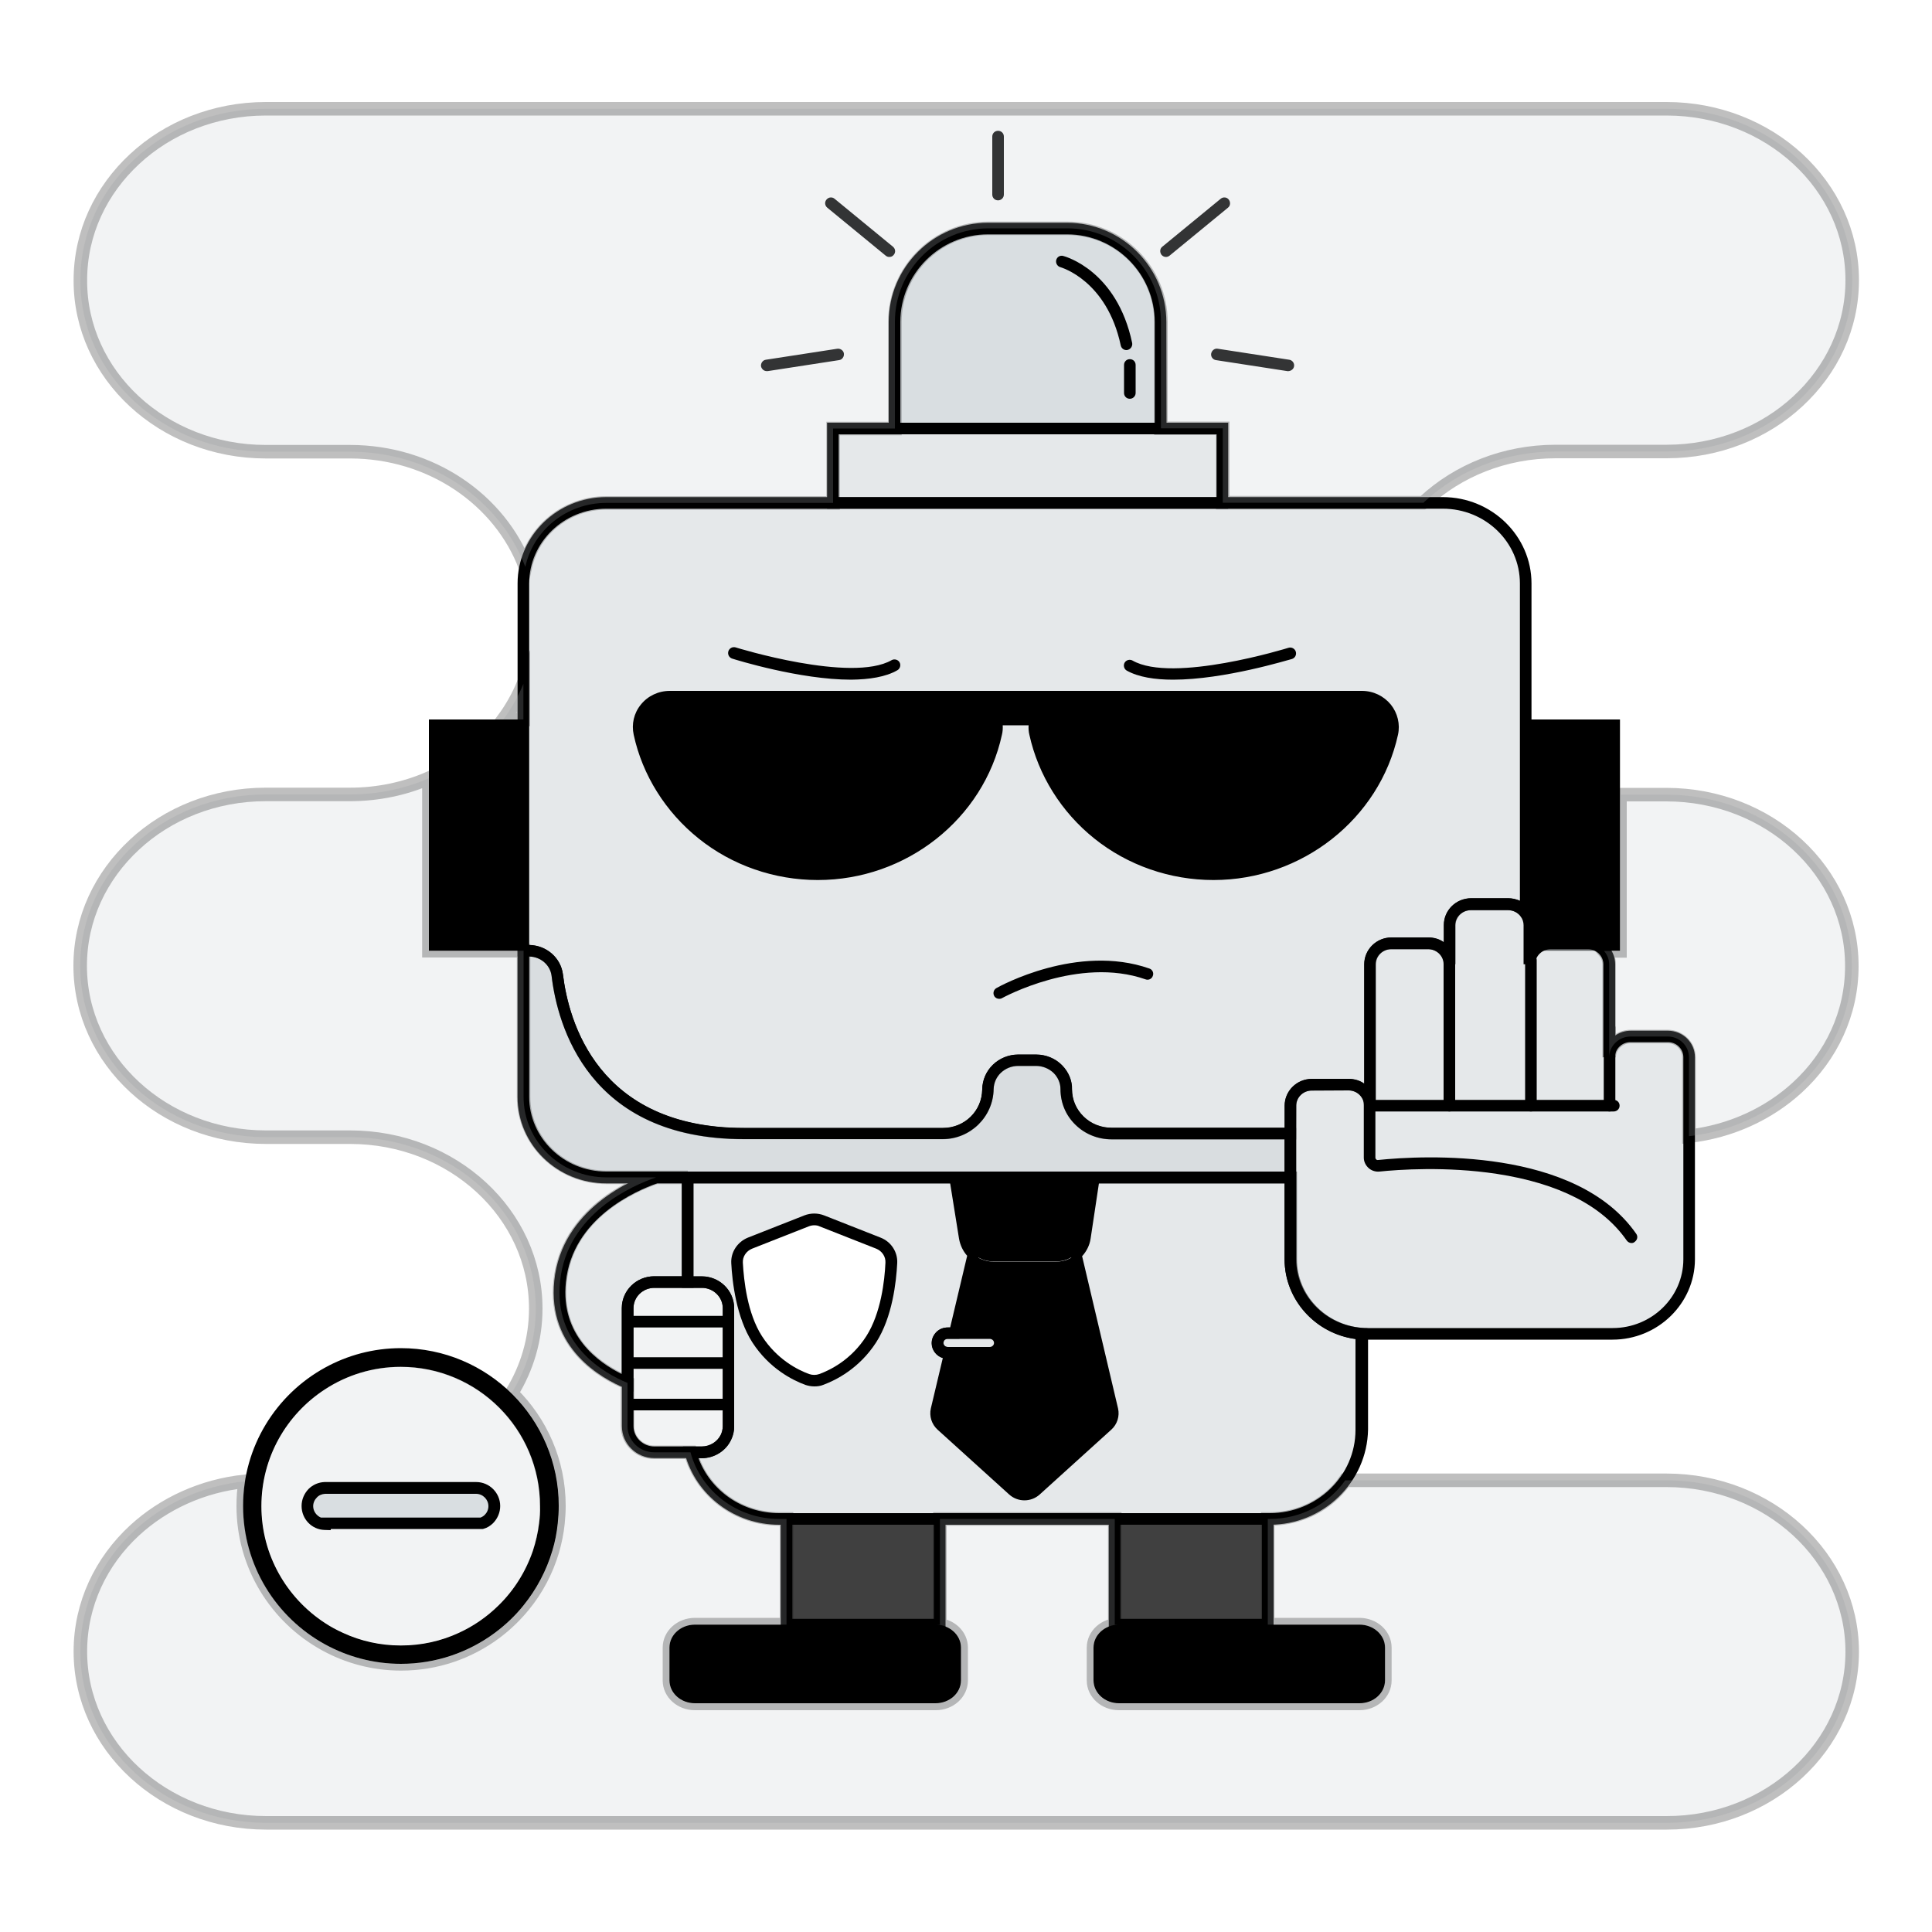 <?xml version="1.0" encoding="utf-8"?>
<!-- Generator: Adobe Illustrator 28.1.0, SVG Export Plug-In . SVG Version: 6.00 Build 0)  -->
<svg version="1.1" id="Layer_1" xmlns="http://www.w3.org/2000/svg" xmlns:xlink="http://www.w3.org/1999/xlink" x="0px" y="0px"
	 viewBox="0 0 1000 1000" style="enable-background:new 0 0 1000 1000;" xml:space="preserve">
<style type="text/css">
	.st0{opacity:0.5;fill:#CCD2D6;enable-background:new    ;}
	.st1{opacity:0.75;fill:#CCD2D6;enable-background:new    ;}
	.st2{opacity:0;fill:#CCD2D6;enable-background:new    ;}
	.st3{opacity:0.75;}
	.st4{fill:#CCD2D6;}
	.st5{opacity:0.75;enable-background:new    ;}
	.st6{opacity:0.25;fill:#CCD2D6;enable-background:new    ;}
	.st7{opacity:0.25;fill:#CCD2D6;stroke:#000000;stroke-width:7;stroke-miterlimit:10;enable-background:new    ;}
</style>
<path class="st0" d="M355.9,609.5v54.2h-17.3c-7.6,0-13.8,6-13.8,13.5v38.7c-11.9-4.9-38.4-19.6-34.9-52.6
	c3.6-35.2,38-49.8,49.7-53.8H355.9z"/>
<path d="M327.8,720.3l-4.1-1.7c-12.3-5.1-40.4-20.6-36.8-55.7c3.9-37.2,40.5-52.5,51.7-56.3l0.5-0.2h19.9v60.2h-20.3
	c-6,0-10.8,4.7-10.8,10.5L327.8,720.3L327.8,720.3z M340.1,612.5c-10.8,3.8-43.8,17.9-47.2,51.1c-2.9,27.6,16.8,41.7,28.9,47.6
	v-34.1c0-9.1,7.5-16.5,16.8-16.5h14.3v-48.2H340.1z"/>
<path class="st0" d="M746.8,260.3h-433c-23.7,0-42.9,18.7-42.9,41.7v190.1h2.8c7.5,0,13.9,5.5,14.8,12.8
	c3.1,25.9,18.9,81.9,96.6,81.9h103c13,0,23.2-10.3,23.4-23c0.1-4.1,1.8-7.8,4.6-10.5c2.8-2.8,6.7-4.5,11-4.5h9.2
	c8.5,0,15.7,6.7,15.6,15c-0.1,6.4,2.6,12.2,6.9,16.3c4.2,4.1,10.1,6.7,16.5,6.7h92.6v-14.5c0-5.9,5-10.8,11-10.8h19.2
	c6.1,0,11,4.8,11,10.8v-73.1c0-6,5-10.8,11-10.8h19.2c6.1,0,11,4.8,11,10.8v-20.2c0-6,5-10.8,11.1-10.8h19.2c3.7,0,7,1.8,9,4.5V302
	C789.6,279,770.4,260.3,746.8,260.3L746.8,260.3z M720.5,379.7c-9,41.6-47,72.8-92.4,72.8s-83.4-31.2-92.4-72.8
	c-0.5-2.5-0.5-5,0.2-7.3h-20.4c0.6,2.3,0.7,4.8,0.2,7.3c-9,41.6-47,72.8-92.4,72.8s-83.4-31.2-92.4-72.8
	c-2.1-9.8,5.4-19.1,15.7-19.1h358.2C715.1,360.7,722.6,369.9,720.5,379.7L720.5,379.7z"/>
<path d="M670.9,589.8h-95.6c-7,0-13.7-2.7-18.6-7.5c-5.1-4.9-7.8-11.5-7.8-18.5c0-3-1.2-5.9-3.4-8.2c-2.4-2.4-5.8-3.8-9.2-3.8H527
	c-3.4,0-6.6,1.3-9,3.6c-2.3,2.2-3.6,5.2-3.7,8.4c-0.2,14.3-12,25.9-26.4,25.9H385c-80.6,0-96.5-59.1-99.5-84.5
	c-0.7-5.8-5.8-10.1-11.8-10.1h-5.8V302c0-24.6,20.6-44.7,45.9-44.7h433c25.3,0,45.9,20.1,45.9,44.7v179.8l-5.4-7.4
	c-1.5-2-4-3.3-6.6-3.3h-19.2c-4.5,0-8.1,3.5-8.1,7.8v20.2h-6c0-4.3-3.6-7.8-8-7.8h-19.2c-4.4,0-8,3.5-8,7.8v73.1h-6
	c0-4.3-3.6-7.8-8-7.8H679c-4.4,0-8,3.5-8,7.8L670.9,589.8L670.9,589.8z M527.1,545.8h9.2c5.1,0,10,2,13.5,5.6
	c3.3,3.4,5.2,7.8,5.1,12.4c0,5.3,2.1,10.3,6,14.1c3.9,3.8,9,5.8,14.5,5.8h89.6v-11.5c0-7.6,6.3-13.8,14-13.8h19.2c3,0,5.8,0.9,8,2.5
	v-61.9c0-7.6,6.3-13.8,14-13.8h19.2c3,0,5.8,0.9,8,2.5v-9c0-7.6,6.3-13.8,14.1-13.8h19.2c2.1,0,4.1,0.5,6,1.3V302
	c0-21.4-17.9-38.7-39.9-38.7h-433c-22,0-39.9,17.4-39.9,38.7v187.1c9,0.1,16.5,6.7,17.5,15.4c2.9,23.8,17.8,79.3,93.6,79.3h103
	c11.3,0,20.3-8.8,20.4-20c0.1-4.8,2-9.3,5.5-12.7C517.4,547.7,522.1,545.8,527.1,545.8L527.1,545.8z"/>
<path d="M628.1,455.5c-22.5,0-44.4-7.6-61.7-21.5c-17.1-13.7-29-32.8-33.6-53.7c-0.4-1.6-0.5-3.3-0.4-4.9H519c0.1,1.6,0,3.3-0.4,4.9
	c-9.5,43.6-49.5,75.2-95.3,75.2c-22.5,0-44.4-7.6-61.7-21.5c-17.1-13.7-29.1-32.8-33.6-53.7c-1.2-5.5,0.1-11.2,3.7-15.6
	c3.6-4.5,9.1-7.1,15-7.1h358.2c5.9,0,11.3,2.6,15,7.1c3.5,4.4,4.9,10.1,3.7,15.6l0,0C714,423.9,673.9,455.5,628.1,455.5z
	 M511.5,369.4h28.3l-1,3.8c-0.5,1.9-0.6,3.9-0.1,5.9c8.9,40.8,46.5,70.5,89.5,70.5s80.6-29.6,89.5-70.5l0,0
	c0.8-3.7-0.1-7.6-2.5-10.6c-2.5-3.1-6.2-4.9-10.3-4.9H346.6c-4,0-7.8,1.8-10.3,4.9c-2.4,3-3.3,6.8-2.5,10.6
	c8.9,40.8,46.5,70.5,89.5,70.5s80.6-29.6,89.5-70.5c0.4-2,0.4-4-0.1-5.9L511.5,369.4L511.5,369.4z"/>
<rect x="222" y="372.4" width="48.9" height="119.7"/>
<rect x="789.6" y="372.4" width="48.9" height="119.7"/>
<rect x="431.1" y="221.8" class="st0" width="201.6" height="38.5"/>
<path d="M635.7,263.3H428.1v-44.5h207.6V263.3z M434.1,257.3h195.6v-32.5H434.1V257.3z"/>
<path class="st1" d="M511.4,118.2h40.9c26.7,0,48.4,21.7,48.4,48.4v55.1H463v-55.1C463,139.9,484.7,118.2,511.4,118.2L511.4,118.2z"
	/>
<path d="M603.8,224.8H460v-58.1c0-28.3,23.1-51.4,51.4-51.4h40.9c28.3,0,51.4,23.1,51.4,51.4L603.8,224.8L603.8,224.8z M466,218.8
	h131.7v-52.1c0-25-20.4-45.4-45.4-45.4h-40.9c-25,0-45.4,20.4-45.4,45.4L466,218.8L466,218.8z"/>
<path d="M583,181.2c-1.4,0-2.6-1-2.9-2.4c-7.2-33.8-31-40.4-31.2-40.5c-1.6-0.4-2.6-2.1-2.2-3.7c0.4-1.6,2-2.6,3.7-2.1
	c1.1,0.3,27.7,7.6,35.6,45c0.3,1.6-0.7,3.2-2.3,3.6C583.5,181.2,583.3,181.2,583,181.2L583,181.2z"/>
<path d="M584.8,206.4c-1.7,0-3-1.3-3-3v-14.5c0-1.7,1.3-3,3-3s3,1.3,3,3v14.5C587.8,205.1,586.4,206.4,584.8,206.4z"/>
<path d="M720.5,379.7c-9,41.6-47,72.8-92.4,72.8s-83.4-31.2-92.4-72.8c-0.5-2.5-0.5-5,0.2-7.3h-20.4c0.6,2.3,0.7,4.8,0.2,7.3
	c-9,41.6-47,72.8-92.4,72.8s-83.4-31.2-92.4-72.8c-2.1-9.8,5.4-19.1,15.7-19.1h358.2C715.1,360.7,722.7,369.9,720.5,379.7
	L720.5,379.7z"/>
<path d="M517.2,517c-1,0-2.1-0.5-2.6-1.5c-0.8-1.4-0.3-3.3,1.2-4.1c1.7-1,41.9-23.1,79.1-10.1c1.6,0.5,2.4,2.3,1.8,3.8
	c-0.5,1.6-2.3,2.4-3.8,1.8c-34.6-12.1-73.8,9.5-74.2,9.7C518.2,516.9,517.7,517,517.2,517L517.2,517z"/>
<path d="M440.5,351.8c-26.5,0-59.6-10.3-61.5-10.9c-1.6-0.5-2.5-2.2-2-3.8c0.5-1.6,2.2-2.5,3.8-2c0.6,0.2,59.9,18.5,80.7,6.6
	c1.4-0.8,3.3-0.3,4.1,1.1c0.8,1.4,0.3,3.3-1.1,4.1C458.5,350.4,449.9,351.7,440.5,351.8L440.5,351.8z"/>
<path d="M607.2,351.8c-9.4,0-17.9-1.3-24-4.7c-1.4-0.8-1.9-2.7-1.1-4.1c0.8-1.4,2.7-1.9,4.1-1.1c20.8,11.9,80.1-6.4,80.7-6.6
	c1.6-0.5,3.3,0.4,3.8,2s-0.4,3.3-2,3.8C666.9,341.5,633.8,351.8,607.2,351.8L607.2,351.8z"/>
<path class="st0" d="M667.9,651.8v-42.4H566.2l-4.7,31.1c-0.5,3.4-2.3,6.4-4.7,8.6l19,80.5c0.7,3-0.3,6-2.6,8.1l-37,33.5
	c-3.4,3-8.5,3-11.9,0l-37-33.5c-2.3-2.1-3.3-5.2-2.6-8.1l7-29.4h-1.2c-2.9,0-5.3-2.3-5.3-5.1c0-1.4,0.6-2.7,1.5-3.6
	c0.9-0.9,2.3-1.5,3.7-1.5h3.6l9.7-41c-2.3-2.2-4-5-4.5-8.3l-5-31.2H355.9v54.2h7.3c7.6,0,13.8,6,13.8,13.5v61.1c0,2-0.5,3.9-1.3,5.7
	c-2.2,4.6-7,7.8-12.6,7.8h-5.8c5.3,19.8,23.8,34.5,45.9,34.5h253.9c26.2,0,47.4-20.7,47.4-46.1v-49.8
	C684.1,688.8,667.9,672.2,667.9,651.8L667.9,651.8z M451.1,693.2c-8.4,13-20,18.7-25.9,20.8c-2.4,0.8-5,0.8-7.4,0
	c-5.9-2.2-17.5-7.8-25.9-20.8c-7.9-12.3-9.9-29.7-10.4-39.5c-0.2-4.5,2.5-8.5,6.7-10.2l29.2-11.5c2.6-1,5.5-1,8.1,0l29.2,11.5
	c4.2,1.7,6.9,5.8,6.7,10.2C461,663.5,459,680.8,451.1,693.2L451.1,693.2z"/>
<path d="M657.2,789.2H403.3c-22.9,0-43-15.1-48.8-36.7l-1-3.8h9.7c4.2,0,8.1-2.4,9.9-6.1c0.6-1.3,1-2.9,1-4.4v-61.1
	c0-5.8-4.9-10.5-10.8-10.5h-10.3v-60.2h143.9l5.4,33.8c0.4,2.5,1.6,4.8,3.6,6.6l1.3,1.2l-10.6,45h-6c-0.6,0-1.2,0.2-1.6,0.6
	c-0.3,0.3-0.6,0.8-0.6,1.5c0,1.2,1,2.1,2.3,2.1h5l-7.8,33.1c-0.4,1.9,0.2,3.9,1.7,5.2l37,33.5c2.2,2,5.7,2,7.9,0l37-33.5
	c1.5-1.3,2.1-3.3,1.7-5.2l-19.4-82.2l1.4-1.2c2-1.8,3.3-4.2,3.8-6.8l5.1-33.7h107.2v45.4c0,18.5,14.9,34.1,34,35.5l2.8,0.2V740
	C707.6,767.1,685,789.2,657.2,789.2L657.2,789.2z M361.5,754.7c6.3,17,22.9,28.5,41.8,28.5h253.9c24.5,0,44.4-19.3,44.4-43.1v-47
	c-20.8-2.8-36.7-20.4-36.7-41.2v-39.4h-96.1l-4.3,28.6c-0.5,3.4-2.1,6.6-4.4,9.1l18.6,78.8c0.9,4-0.4,8.2-3.5,11l-37,33.5
	c-4.5,4.1-11.4,4.1-15.9,0L485.3,740c-3.1-2.8-4.4-7-3.5-11l6.2-26.1c-3.3-1-5.7-4.1-5.7-7.7c0-2.2,0.9-4.2,2.5-5.8
	c1.5-1.5,3.6-2.3,5.8-2.3h1.2l8.8-37.1c-2.2-2.5-3.6-5.5-4.2-8.8l-4.6-28.7H358.9v48.2h4.3c9.3,0,16.8,7.4,16.8,16.5v61.1
	c0,2.4-0.5,4.8-1.6,7c-2.7,5.8-8.7,9.5-15.3,9.5L361.5,754.7L361.5,754.7z"/>
<path d="M421.5,717.6c-1.6,0-3.2-0.3-4.7-0.8c-6.5-2.4-18.6-8.4-27.4-22c-8.3-13-10.4-31.3-10.9-41c-0.3-5.7,3.2-11,8.6-13.2
	l29.2-11.5c3.3-1.3,7-1.3,10.3,0l29.2,11.5c5.4,2.1,8.9,7.4,8.6,13.2c-0.5,9.7-2.5,27.9-10.9,41l0,0c-8.8,13.6-20.9,19.6-27.4,22
	C424.7,717.4,423.1,717.6,421.5,717.6L421.5,717.6z M421.5,634.2c-1,0-2,0.2-3,0.6l-29.2,11.5c-3,1.2-5,4.1-4.8,7.3
	c0.5,9.1,2.3,26.2,9.9,38c7.8,12.1,18.6,17.5,24.4,19.6c1.7,0.6,3.6,0.6,5.3,0c5.7-2.1,16.5-7.4,24.3-19.6c7.6-11.9,9.5-28.9,9.9-38
	c0.2-3.2-1.8-6.1-4.8-7.3l-29.2-11.5C423.5,634.4,422.6,634.2,421.5,634.2L421.5,634.2z M451.1,693.2L451.1,693.2L451.1,693.2z"/>
<path d="M573.3,737.8l-37,33.5c-3.4,3-8.5,3-11.9,0l-37-33.5c-2.3-2.1-3.3-5.2-2.6-8.1l6.9-29.4h20.5c1.5,0,2.8-0.6,3.7-1.5
	c1-0.9,1.5-2.2,1.5-3.6c0-2.8-2.4-5.1-5.3-5.1h-18l9.7-41c2.7,2.4,6.3,3.9,10.2,3.9h32.9c3.8,0,7.3-1.4,9.9-3.7l19,80.5
	C576.5,732.6,575.5,735.7,573.3,737.8L573.3,737.8z"/>
<path d="M566.2,609.5l-4.7,31.1c-0.5,3.4-2.2,6.4-4.7,8.6c-2.7,2.3-6.2,3.7-9.9,3.7H514c-3.9,0-7.5-1.5-10.2-3.9
	c-2.4-2.2-4-5-4.5-8.3l-5-31.2H566.2z"/>
<path class="st0" d="M517.4,695.2c0,1.4-0.6,2.7-1.5,3.6c-0.9,0.9-2.3,1.5-3.7,1.5h-21.6c-2.9,0-5.3-2.3-5.3-5.1
	c0-1.4,0.6-2.7,1.5-3.6c0.9-0.9,2.3-1.5,3.7-1.5h21.6C515,690,517.4,692.3,517.4,695.2z"/>
<path d="M512.1,703.3h-21.6c-4.6,0-8.3-3.7-8.3-8.1c0-2.2,0.9-4.2,2.5-5.8c1.5-1.5,3.6-2.3,5.8-2.3h21.6c4.6,0,8.3,3.6,8.3,8.1
	c0,2.2-0.9,4.3-2.5,5.8C516.4,702.4,514.4,703.3,512.1,703.3L512.1,703.3z M490.5,693c-0.6,0-1.2,0.2-1.6,0.6
	c-0.3,0.3-0.6,0.8-0.6,1.5c0,1.2,1,2.1,2.3,2.1h21.6c0.6,0,1.2-0.2,1.6-0.6c0.5-0.4,0.7-1,0.7-1.5c0-1.2-1-2.1-2.3-2.1H490.5z"/>
<path class="st2" d="M461.5,653.7c-0.5,9.8-2.5,27.2-10.4,39.5c-8.4,13-20,18.7-25.9,20.8c-2.4,0.9-5,0.9-7.4,0
	c-5.9-2.2-17.5-7.8-25.9-20.8c-7.9-12.3-9.9-29.7-10.4-39.5c-0.2-4.4,2.5-8.5,6.7-10.2l29.2-11.5c2.6-1,5.5-1,8.1,0l29.2,11.5
	C459,645.1,461.7,649.2,461.5,653.7L461.5,653.7z"/>
<g class="st3">
	<path class="st4" d="M667.9,586.8v22.7H313.8c-23.7,0-42.9-18.7-42.9-41.7v-75.6h2.8c7.5,0,13.9,5.5,14.8,12.8
		c3.1,25.9,18.9,81.9,96.6,81.9h103c13,0,23.2-10.3,23.4-23c0.1-4.1,1.8-7.8,4.6-10.5c2.8-2.8,6.7-4.5,11-4.5h9.2
		c8.5,0,15.7,6.7,15.6,15c-0.1,6.4,2.6,12.2,6.9,16.3c4.2,4.1,10.1,6.7,16.5,6.7L667.9,586.8L667.9,586.8z"/>
</g>
<path d="M670.9,612.5H313.8c-25.3,0-45.9-20-45.9-44.7v-78.6h5.8c9,0,16.7,6.6,17.7,15.4c2.9,23.8,17.8,79.3,93.6,79.3h103
	c11.3,0,20.3-8.8,20.4-20c0.1-4.8,2-9.3,5.5-12.7c3.5-3.4,8.2-5.3,13.1-5.3h9.2c5.1,0,10,2,13.5,5.6c3.3,3.4,5.2,7.8,5.1,12.4
	c0,5.3,2.1,10.3,6,14.1c3.9,3.8,9,5.8,14.5,5.8h95.6L670.9,612.5L670.9,612.5z M273.9,495.1v72.6c0,21.3,17.9,38.7,39.9,38.7h351.1
	v-16.7h-89.6c-7,0-13.7-2.7-18.6-7.5c-5.1-4.9-7.8-11.5-7.8-18.5c0-3-1.2-5.9-3.4-8.2c-2.4-2.4-5.8-3.8-9.2-3.8H527
	c-3.4,0-6.6,1.3-9,3.6c-2.3,2.2-3.6,5.2-3.7,8.4c-0.2,14.3-12,25.9-26.4,25.9H385c-80.6,0-96.5-59.1-99.5-84.5
	C284.8,499.5,279.9,495.2,273.9,495.1L273.9,495.1z"/>
<g>
	<rect x="407.1" y="786.2" class="st5" width="79.3" height="54.7"/>
	<rect x="576.9" y="786.2" class="st5" width="79.3" height="54.7"/>
	<path d="M489.4,843.9h-85.3v-60.7h85.3V843.9z M410.1,837.9h73.3v-48.7h-73.3V837.9z"/>
	<path d="M659.2,843.9h-85.3v-60.7h85.3V843.9z M579.9,837.9h73.3v-48.7h-73.3V837.9z"/>
	<path d="M484.1,840.9H359.7c-7.3,0-13.2,5.3-13.2,11.9v16.9c0,6.6,5.9,11.9,13.2,11.9h124.5c7.3,0,13.2-5.3,13.2-11.9v-16.9
		C497.4,846.2,491.4,840.9,484.1,840.9z"/>
	<path d="M703.7,840.9H579.2c-7.3,0-13.2,5.3-13.2,11.9v16.9c0,6.6,5.9,11.9,13.2,11.9h124.5c7.3,0,13.2-5.3,13.2-11.9v-16.9
		C716.9,846.2,710.9,840.9,703.7,840.9z"/>
</g>
<g>
	<path class="st0" d="M874.2,547.2v104.6c0,21.3-17.7,38.6-39.6,38.6H707.5c-1,0-2,0-2.9-0.1c-20.5-1.5-36.7-18.1-36.7-38.5v-79.5
		c0-5.9,5-10.8,11-10.8h19.2c6.1,0,11,4.8,11,10.8v-73.1c0-6,5-10.8,11-10.8h19.2c6.1,0,11,4.8,11,10.8v-20.2c0-6,5-10.8,11.1-10.8
		h19.2c3.7,0,7,1.8,9,4.5c1.3,1.8,2.1,3.9,2.1,6.3v20.2c0-6,5-10.8,11.1-10.8h19.2c6.1,0,11,4.8,11,10.8v48.1
		c0-5.9,5-10.8,11.1-10.8h19.2C869.3,536.5,874.2,541.3,874.2,547.2L874.2,547.2z"/>
	<path d="M834.6,693.4H707.5c-1,0-2,0-3.1-0.1c-22.2-1.6-39.5-19.8-39.5-41.5v-79.5c0-7.6,6.3-13.8,14-13.8h19.2c3,0,5.8,0.9,8,2.5
		v-61.9c0-7.6,6.3-13.8,14-13.8h19.2c3,0,5.8,0.9,8,2.5v-9c0-7.6,6.3-13.8,14.1-13.8h19.2c4.5,0,8.8,2.1,11.4,5.7
		c1.7,2.3,2.7,5.1,2.7,8v9c2.3-1.6,5.1-2.5,8.1-2.5h19.2c7.8,0,14,6.2,14,13.8V536c2.3-1.6,5.1-2.5,8.1-2.5h19.2
		c7.8,0,14,6.2,14,13.8v104.6C877.2,674.7,858.1,693.4,834.6,693.4L834.6,693.4z M678.9,564.5c-4.4,0-8,3.5-8,7.8v79.5
		c0,18.5,14.9,34.1,34,35.5c0.9,0.1,1.8,0.1,2.7,0.1h127.1c20.2,0,36.6-16,36.6-35.6V547.2c0-4.3-3.6-7.8-8-7.8H844
		c-4.5,0-8.1,3.5-8.1,7.8h-6v-48.1c0-4.3-3.6-7.8-8-7.8h-19.2c-4.5,0-8.1,3.5-8.1,7.8h-6v-20.2c0-1.6-0.5-3.2-1.5-4.5
		c-1.5-2.1-4-3.3-6.6-3.3h-19.2c-4.5,0-8.1,3.5-8.1,7.8v20.2h-6c0-4.3-3.6-7.8-8-7.8h-19.2c-4.4,0-8,3.5-8,7.8v73.1h-6
		c0-4.3-3.6-7.8-8-7.8L678.9,564.5L678.9,564.5z"/>
	<path d="M844.5,643.4c-1,0-1.9-0.5-2.5-1.3c-12.5-18-35.2-29.6-67.2-34.5c-26.2-4-51.2-2.2-60.8-1.2c-2.1,0.2-4.2-0.5-5.7-1.9
		c-1.5-1.4-2.4-3.3-2.4-5.3v-29.2c0-1.7,1.3-3,3-3s3,1.3,3,3v29.2c0,0.4,0.2,0.7,0.4,0.9c0.2,0.2,0.5,0.4,1.1,0.3
		c23.4-2.4,102.3-6.6,133.5,38.2c1,1.4,0.6,3.2-0.8,4.2C845.7,643.2,845.1,643.4,844.5,643.4L844.5,643.4z"/>
	<path d="M835.2,575.3H709.2c-1.7,0-3-1.3-3-3s1.3-3,3-3h126.1c1.7,0,3,1.3,3,3S836.9,575.3,835.2,575.3z"/>
	<path d="M750.2,575.3c-1.7,0-3-1.3-3-3V497c0-1.7,1.3-3,3-3s3,1.3,3,3v75.2C753.2,573.9,751.9,575.3,750.2,575.3z"/>
	<path d="M792.4,575.3c-1.7,0-3-1.3-3-3V497c0-1.7,1.3-3,3-3s3,1.3,3,3v75.2C795.4,573.9,794.1,575.3,792.4,575.3z"/>
	<path d="M833.1,575.3c-1.7,0-3-1.3-3-3v-40.5c0-1.7,1.3-3,3-3s3,1.3,3,3v40.5C836.1,573.9,834.8,575.3,833.1,575.3z"/>
</g>
<g>
	<path class="st6" d="M377.1,677.1v61.1c0,2-0.5,3.9-1.3,5.7c-2.2,4.6-7,7.8-12.6,7.8h-24.5c-7.6,0-13.8-6-13.8-13.5v-61.1
		c0-7.5,6.2-13.5,13.8-13.5h24.5C370.9,663.6,377.1,669.6,377.1,677.1z"/>
	<path d="M363.2,754.7h-24.5c-9.3,0-16.8-7.4-16.8-16.5v-61.1c0-9.1,7.5-16.5,16.8-16.5h24.5c9.3,0,16.8,7.4,16.8,16.5v61.1
		c0,2.4-0.5,4.8-1.6,7C375.7,750.9,369.7,754.7,363.2,754.7L363.2,754.7z M338.7,666.6c-6,0-10.8,4.7-10.8,10.5v61.1
		c0,5.8,4.9,10.5,10.8,10.5h24.5c4.2,0,8.1-2.4,9.9-6.1c0.6-1.3,1-2.9,1-4.4v-61.1c0-5.8-4.9-10.5-10.8-10.5L338.7,666.6
		L338.7,666.6z"/>
	<path d="M374.4,687.1h-47c-1.7,0-3-1.3-3-3s1.3-3,3-3h47c1.7,0,3,1.3,3,3S376.1,687.1,374.4,687.1z"/>
	<path d="M374.4,708.5h-47c-1.7,0-3-1.3-3-3s1.3-3,3-3h47c1.7,0,3,1.3,3,3S376.1,708.5,374.4,708.5z"/>
	<path d="M374.4,730h-47c-1.7,0-3-1.3-3-3s1.3-3,3-3h47c1.7,0,3,1.3,3,3S376.1,730,374.4,730z"/>
</g>
<g>
	<path d="M516.6,103.7c-1.7,0-3-1.3-3-3v-30c0-1.7,1.3-3,3-3s3,1.3,3,3v30C519.6,102.4,518.2,103.7,516.6,103.7z"/>
	<path d="M460.3,133c-0.7,0-1.3-0.2-1.9-0.7l-30.2-24.8c-1.3-1.1-1.5-2.9-0.4-4.2s2.9-1.5,4.2-0.4l30.2,24.8
		c1.3,1.1,1.5,2.9,0.4,4.2C462,132.7,461.2,133,460.3,133L460.3,133z"/>
	<path d="M396.9,192.1c-1.5,0-2.7-1.1-3-2.5c-0.2-1.6,0.9-3.2,2.5-3.4l37-5.7c1.6-0.2,3.2,0.9,3.4,2.5s-0.9,3.2-2.5,3.4l-37,5.7
		C397.2,192,397.1,192.1,396.9,192.1L396.9,192.1z"/>
	<g>
		<path d="M603.5,133c-0.9,0-1.7-0.4-2.3-1.1c-1-1.3-0.9-3.2,0.4-4.2l30.2-24.8c1.3-1.1,3.2-0.9,4.2,0.4s0.9,3.2-0.4,4.2l-30.2,24.8
			C604.8,132.8,604.1,133,603.5,133L603.5,133z"/>
		<path d="M666.9,192.1c-0.2,0-0.3,0-0.5,0l-37-5.7c-1.6-0.2-2.8-1.8-2.5-3.4s1.8-2.8,3.4-2.5l37,5.7c1.6,0.2,2.8,1.8,2.5,3.4
			C669.6,191,668.3,192,666.9,192.1L666.9,192.1z"/>
	</g>
</g>
<g>
	<path d="M207.5,697.8c-14.3,0-27.7,3.7-39.3,10.1c-25.3,13.9-42.4,40.8-42.4,71.6s17.1,57.7,42.4,71.6
		c11.7,6.4,25.1,10.1,39.3,10.1c18.2,0,35.1-6,48.7-16.1c5.5-4.1,10.5-8.8,14.8-14.2c6.7-8.3,11.8-17.9,14.9-28.3
		c1.4-4.6,2.3-9.3,2.8-14.2c0.3-2.9,0.5-5.9,0.5-9C289.2,734.4,252.6,697.8,207.5,697.8L207.5,697.8z M279,788.5
		c-0.6,4.9-1.7,9.6-3.2,14.2c-3.7,10.8-9.8,20.5-17.8,28.3c-5.9,5.8-12.9,10.7-20.6,14.2c-9.1,4.2-19.2,6.5-29.9,6.5
		s-20.8-2.3-29.9-6.5c-3.3-1.5-6.5-3.2-9.5-5.2c-19.7-12.9-32.8-35.1-32.8-60.4s13-47.5,32.8-60.4c11.3-7.4,24.8-11.7,39.3-11.7
		c39.8,0,72.1,32.3,72.1,72.1C279.6,782.6,279.4,785.5,279,788.5L279,788.5z"/>
	<path class="st6" d="M207.5,707.4c-14.5,0-28,4.3-39.3,11.7c-19.7,12.9-32.8,35.1-32.8,60.4s13,47.5,32.8,60.4c3,2,6.2,3.7,9.5,5.2
		c9.1,4.2,19.2,6.5,29.9,6.5s20.8-2.3,29.9-6.5c7.7-3.5,14.7-8.3,20.6-14.2c8-7.8,14.1-17.5,17.8-28.3c1.5-4.5,2.6-9.3,3.2-14.2
		c0.4-2.9,0.5-5.9,0.5-9C279.6,739.7,247.3,707.4,207.5,707.4L207.5,707.4z M253.1,786.2c-1.1,1-2.4,1.8-3.8,2.3
		c-0.9,0.3-1.9,0.4-2.9,0.4h-78c-0.1,0-0.2,0-0.4,0c-5-0.2-9-4.3-9-9.4c0-2.6,1.1-4.9,2.8-6.6c1.6-1.6,3.8-2.7,6.3-2.8
		c0.1,0,0.2,0,0.4,0h78c5.2,0,9.4,4.2,9.4,9.4C255.8,782.1,254.8,784.5,253.1,786.2L253.1,786.2z"/>
	<path class="st1" d="M255.9,779.5c0,2.6-1.1,4.9-2.8,6.6c-1.1,1-2.4,1.8-3.8,2.3h-81.2v0.4c-5-0.2-9-4.3-9-9.4
		c0-2.6,1.1-4.9,2.8-6.6c1.6-1.6,3.8-2.7,6.3-2.8c0.1,0,0.2,0,0.4,0h78C251.6,770.1,255.8,774.3,255.9,779.5L255.9,779.5z"/>
	<path d="M171.1,792l-3.1-0.1c-6.7-0.2-11.9-5.7-11.9-12.4c0-3.3,1.3-6.4,3.6-8.8c2.2-2.2,5.2-3.5,8.3-3.6c0.1,0,0.3,0,0.5,0h78
		c6.8,0,12.4,5.6,12.4,12.4c0,3.3-1.3,6.4-3.6,8.8c-1.4,1.4-3.1,2.5-5,3l-0.4,0.1h-78.6L171.1,792L171.1,792z M166.1,785.5h82.6
		c0.8-0.3,1.6-0.8,2.2-1.4c1.2-1.2,1.9-2.8,1.9-4.5c0-3.5-2.9-6.4-6.4-6.4h-78.1c-1.7,0.1-3.2,0.7-4.3,1.9c-1.2,1.2-1.9,2.8-1.9,4.5
		C162.1,782.2,163.8,784.5,166.1,785.5L166.1,785.5z"/>
</g>
<g>
	<path class="st7" d="M270.9,354c-2.7,6.5-6.2,12.7-10.4,18.4h10.4V354z"/>
	<path class="st7" d="M137.5,233.8h43.6c42,0,77.7,24.9,90.8,59.6c4.1-18.9,21.3-33.1,42-33.1h117.3v-38.5h32v-55.2
		c0-26.7,21.7-48.4,48.4-48.4h40.9c26.7,0,48.4,21.7,48.4,48.4v55.1h32v38.5h103.9c0.2-0.1,0.3-0.3,0.5-0.5
		c17.4-16.1,41.4-26,67.9-26h57.5c26.5,0,50.5-9.9,67.9-26c17.4-16.1,28.1-38.2,28.1-62.7c0-49-43-88.7-96.1-88.7h-725
		c-26.5,0-50.6,9.9-67.9,26c-17.4,16.1-28.1,38.2-28.1,62.7C41.4,194.1,84.5,233.8,137.5,233.8L137.5,233.8z"/>
	<path class="st7" d="M862.5,766.2H696.3c-8.5,12.1-22.8,20-39.1,20h-1v54.7h47.4c7.3,0,13.2,5.3,13.2,11.9v17
		c0,6.6-5.9,11.9-13.2,11.9H579.2c-7.3,0-13.2-5.3-13.2-11.9v-17c0-6.6,5.9-11.9,13.2-11.9h-2.2v-54.7h-90.5v54.7h-2.2
		c7.3,0,13.2,5.3,13.2,11.9v17c0,6.6-5.9,11.9-13.2,11.9H359.7c-7.3,0-13.2-5.3-13.2-11.9v-17c0-6.6,5.9-11.9,13.2-11.9h47.4v-54.7
		h-3.8c-22,0-40.6-14.6-45.9-34.5h-18.8c-7.6,0-13.8-6-13.8-13.5v-22.4c-11.9-4.9-38.4-19.6-34.9-52.6c3.6-35.2,38-49.8,49.7-53.8
		h16.4l-42.1,0c-23.7,0-42.9-18.7-42.9-41.7v-75.6H222v-89.3c-12.4,5.4-26.3,8.4-40.9,8.4h-43.6c-26.5,0-50.6,9.9-67.9,26
		c-17.4,16.1-28.1,38.2-28.1,62.7c0,49,43,88.7,96.1,88.7h43.6c53.1,0,96.1,39.7,96.1,88.7c0,15.9-4.5,30.8-12.5,43.8
		c15.1,14.8,24.5,35.5,24.5,58.3c0,3-0.2,6-0.5,9c-0.5,4.9-1.5,9.6-2.8,14.2c-3.1,10.5-8.2,20.1-14.9,28.3
		c-4.3,5.3-9.3,10.1-14.8,14.2c-13.6,10.1-30.4,16.1-48.7,16.1c-14.3,0-27.7-3.7-39.3-10.1c-25.3-13.9-42.4-40.8-42.4-71.6
		c0-4.4,0.3-8.6,1-12.8c-22.2,2.3-42.2,11.6-57.2,25.4c-17.4,16-28.1,38.2-28.1,62.7c0,49,43,88.7,96.1,88.7h725
		c26.5,0,50.5-9.9,67.9-26c17.4-16.1,28.1-38.2,28.1-62.7C958.6,805.9,915.6,766.2,862.5,766.2L862.5,766.2z"/>
	<path class="st7" d="M862.5,411.3h-24v80.9h-8.3c1.7,1.9,2.7,4.3,2.7,7v48.1c0-5.9,5-10.8,11.1-10.8h19.2c6.1,0,11,4.8,11,10.8
		v40.8c21.8-2.5,41.4-11.7,56.2-25.3c17.4-16,28.1-38.2,28.1-62.7C958.6,451,915.6,411.3,862.5,411.3L862.5,411.3z"/>
</g>
</svg>
